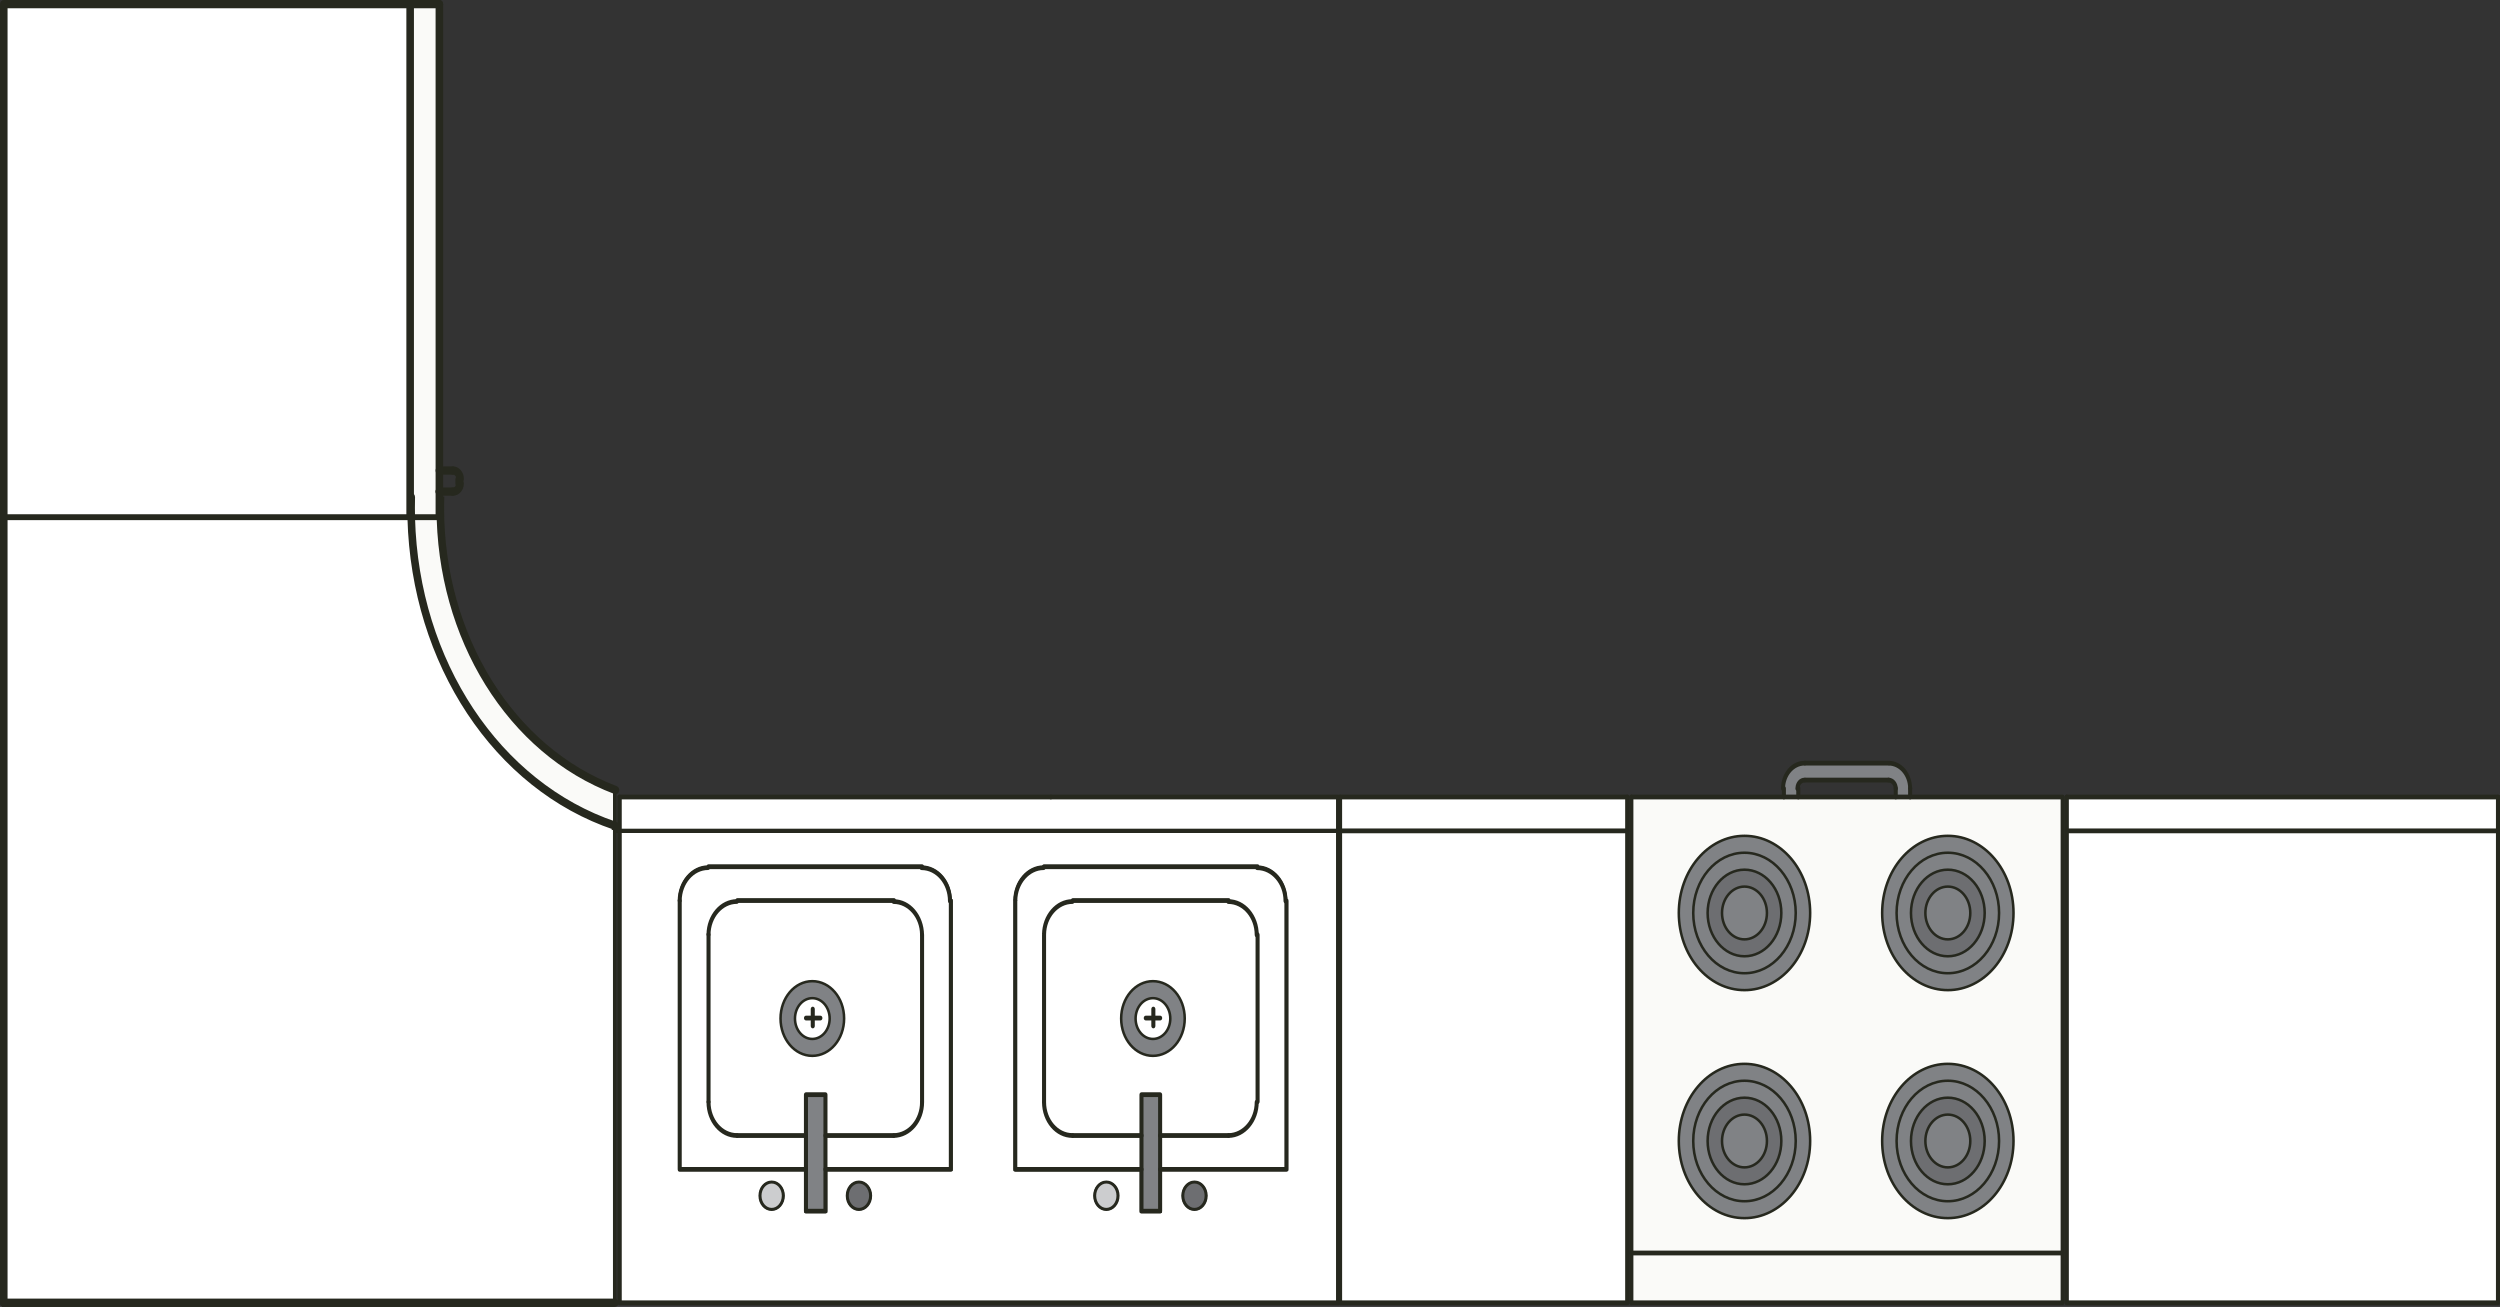 <?xml version="1.0" encoding="UTF-8"?>
<svg id="Layer_1" data-name="Layer 1" xmlns="http://www.w3.org/2000/svg" viewBox="0 0 616.66 322.37">
  <rect x="0" y="0" width="616.66" height="322.37" fill="#333333" stroke="none"/>
  <defs>
    <style>
      .cls-1, .cls-2 {
        fill: #fafaf8;
      }

      .cls-3, .cls-4 {
        fill: #fff;
      }

      .cls-5 {
        fill: none;
        stroke-linecap: round;
        stroke-linejoin: round;
        stroke-width: .63px;
      }

      .cls-5, .cls-6, .cls-4, .cls-2 {
        stroke: #26281e;
      }

      .cls-6, .cls-4, .cls-2 {
        stroke-miterlimit: 10;
        stroke-width: .87px;
      }

      .cls-6, .cls-7 {
        fill: #26281e;
      }

      .cls-8 {
        fill: #6d6e71;
      }

      .cls-9 {
        fill: #808285;
      }

      .cls-10 {
        fill: #cccdcf;
      }
    </style>
  </defs>
  <g>
    <g>
      <polygon class="cls-2" points="101.17 1.02 101.17 127.28 108.38 127.28 108.38 121.27 108.38 116.07 108.38 1.02 101.17 1.02"/>
      <rect class="cls-4" x=".93" y="1.02" width="100.24" height="126.26"/>
      <path class="cls-6" d="m108.38,127.86c.28,0,.5-.26.5-.59v-6.01c0-.32-.22-.59-.5-.59s-.5.26-.5.59v6.01c0,.32.22.59.5.59Z"/>
      <path class="cls-6" d="m108.38,116.66c.28,0,.5-.26.5-.59V1.02c0-.32-.22-.59-.5-.59s-.5.26-.5.59v115.05c0,.32.22.59.5.59Z"/>
      <path class="cls-6" d="m101.17,127.86c.28,0,.5-.26.5-.59V1.02c0-.32-.22-.59-.5-.59s-.5.26-.5.59v126.26c0,.32.22.59.5.59Z"/>
      <path class="cls-6" d="m.93,127.86c.28,0,.5-.26.5-.59V1.61h106.95c.28,0,.5-.26.5-.59s-.22-.59-.5-.59H.93c-.28,0-.5.26-.5.59v126.26c0,.32.22.59.5.59Z"/>
      <path class="cls-6" d="m108.38,121.85h3.26c.28,0,.5-.26.5-.59s-.22-.59-.5-.59h-3.26c-.28,0-.5.26-.5.59s.22.59.5.59Z"/>
      <path class="cls-6" d="m111.75,121.85c1.24,0,2.24-1.18,2.24-2.64,0-.32-.22-.59-.5-.59s-.5.26-.5.59c0,.82-.55,1.46-1.25,1.46-.28,0-.5.26-.5.59s.22.59.5.59Z"/>
      <path class="cls-6" d="m113.26,119.94c.28,0,.5-.26.5-.59v-1.09c0-.32-.22-.59-.5-.59s-.5.26-.5.59v1.09c0,.32.22.59.5.59Z"/>
      <path class="cls-6" d="m113.49,118.71c.28,0,.5-.26.5-.59,0-1.45-1.01-2.64-2.24-2.64-.28,0-.5.26-.5.59s.22.59.5.59c.69,0,1.25.66,1.25,1.46,0,.32.22.59.5.59Z"/>
      <path class="cls-6" d="m108.38,121.85c.28,0,.5-.26.5-.59v-4.61h2.76c.28,0,.5-.26.5-.59s-.22-.59-.5-.59h-3.26c-.28,0-.5.26-.5.59v5.19c0,.32.22.59.5.59Z"/>
    </g>
    <g>
      <path class="cls-2" d="m108.38,127.86h-6.94c.95,35.19,21.11,65.98,50.2,75.79v-8.56h.19v-.2c-25.8-9.72-43.22-37.92-43.22-69.6h-.23v2.57Z"/>
      <path class="cls-4" d="m.93,127.86v193.48h150.7v-117.69c-29.09-9.82-49.25-40.61-50.2-75.79H.93Z"/>
      <path class="cls-6" d="m151.83,195.47c.21,0,.41-.16.47-.41.08-.31-.06-.64-.32-.74-25.64-9.67-42.87-37.41-42.87-69.04,0-.79.02-1.59.04-2.38l-1-.05c-.02.81-.04,1.63-.04,2.43,0,32.14,17.51,60.33,43.56,70.15.05.02.1.03.15.03Z"/>
      <path class="cls-6" d="m151.81,204.31c.21,0,.41-.16.47-.4.09-.31-.06-.64-.32-.74l-.16-.06c-28.88-9.75-48.91-39.99-49.86-75.26-.04-1.73-.04-3.49,0-5.23,0-.32-.21-.59-.49-.6-.26-.01-.5.25-.51.57-.04,1.76-.04,3.54,0,5.29.97,35.78,21.28,66.46,50.56,76.34l.16.06c.05.02.1.03.15.03Z"/>
      <path class="cls-6" d="m.93,321.94h150.7c.28,0,.5-.26.5-.59s-.22-.59-.5-.59H.93c-.28,0-.5.26-.5.59s.22.59.5.59Z"/>
      <path class="cls-6" d="m.93,321.94c.28,0,.5-.26.5-.59V127.86c0-.32-.22-.59-.5-.59s-.5.26-.5.59v193.49c0,.32.22.59.5.59Z"/>
    </g>
  </g>
  <g>
    <g>
      <rect class="cls-4" x="509.78" y="196.59" width="106.38" height="8.35"/>
      <rect class="cls-4" x="509.78" y="204.94" width="106.38" height="116.41"/>
    </g>
    <g>
      <path class="cls-7" d="m616.16,196h-106.38c-.28,0-.5.26-.5.59s.22.59.5.59h106.38c.28,0,.5-.26.5-.59s-.22-.59-.5-.59Z"/>
      <path class="cls-7" d="m616.16,204.35h-106.38c-.28,0-.5.26-.5.59s.22.59.5.59h106.38c.28,0,.5-.26.5-.59s-.22-.59-.5-.59Z"/>
      <path class="cls-7" d="m616.16,196c-.28,0-.5.26-.5.59v124.17h-105.38v-124.17c0-.32-.22-.59-.5-.59s-.5.26-.5.59v124.76c0,.32.22.59.5.59h106.38c.28,0,.5-.26.5-.59v-124.76c0-.32-.22-.59-.5-.59Z"/>
    </g>
  </g>
  <g>
    <g>
      <rect class="cls-4" x="330.55" y="196.59" width="70.85" height="8.35"/>
      <rect class="cls-4" x="330.55" y="204.94" width="70.85" height="116.41"/>
    </g>
    <g>
      <path class="cls-7" d="m401.4,196h-70.85c-.28,0-.5.26-.5.59s.22.59.5.59h70.85c.28,0,.5-.26.5-.59s-.22-.59-.5-.59Z"/>
      <path class="cls-7" d="m401.4,204.35h-70.85c-.28,0-.5.26-.5.59s.22.59.5.59h70.85c.28,0,.5-.26.5-.59s-.22-.59-.5-.59Z"/>
      <path class="cls-7" d="m401.4,196c-.28,0-.5.26-.5.59v124.17h-69.85v-124.17c0-.32-.22-.59-.5-.59s-.5.26-.5.59v124.76c0,.32.22.59.5.59h70.85c.28,0,.5-.26.5-.59v-124.76c0-.32-.22-.59-.5-.59Z"/>
    </g>
  </g>
  <g>
    <g>
      <path class="cls-1" d="m402.4,309.07v-112.48h106.38v112.48h-106.38Zm78.06-46.66c-8.95,0-16.2,8.51-16.2,19.03s7.25,19.03,16.2,19.03,16.2-8.53,16.2-19.03-7.26-19.03-16.2-19.03Zm0-56.24c-8.95,0-16.2,8.51-16.2,19.03s7.25,19.03,16.2,19.03,16.2-8.53,16.2-19.03-7.26-19.03-16.2-19.03Zm-50.16,56.24c-8.95,0-16.2,8.51-16.2,19.03s7.25,19.03,16.2,19.03,16.2-8.53,16.2-19.03-7.26-19.03-16.2-19.03Zm0-56.24c-8.95,0-16.2,8.51-16.2,19.03s7.25,19.03,16.2,19.03,16.2-8.53,16.2-19.03-7.26-19.03-16.2-19.03Z"/>
      <rect class="cls-1" x="402.4" y="309.07" width="106.38" height="12.28"/>
      <path class="cls-9" d="m464.26,281.44c0-10.52,7.25-19.03,16.2-19.03s16.2,8.51,16.2,19.03-7.26,19.03-16.2,19.03-16.2-8.53-16.2-19.03Zm16.2-14.86c-6.98,0-12.64,6.65-12.64,14.86s5.66,14.86,12.64,14.86,12.64-6.65,12.64-14.86-5.66-14.86-12.64-14.86Z"/>
      <path class="cls-9" d="m464.26,225.2c0-10.52,7.25-19.03,16.2-19.03s16.2,8.51,16.2,19.03-7.26,19.03-16.2,19.03-16.2-8.53-16.2-19.03Zm16.2-14.86c-6.98,0-12.64,6.65-12.64,14.86s5.66,14.86,12.64,14.86,12.64-6.65,12.64-14.86-5.66-14.86-12.64-14.86Z"/>
      <path class="cls-9" d="m467.82,281.44c0-8.21,5.66-14.86,12.64-14.86s12.64,6.65,12.64,14.86-5.66,14.86-12.64,14.86-12.64-6.65-12.64-14.86Zm12.64-10.68c-5.03,0-9.09,4.77-9.09,10.68s4.06,10.68,9.09,10.68,9.09-4.79,9.09-10.68-4.08-10.68-9.09-10.68Z"/>
      <path class="cls-9" d="m467.82,225.2c0-8.21,5.66-14.86,12.64-14.86s12.64,6.65,12.64,14.86-5.66,14.86-12.64,14.86-12.64-6.65-12.64-14.86Zm12.64-10.68c-5.03,0-9.09,4.77-9.09,10.68s4.06,10.68,9.09,10.68,9.09-4.79,9.09-10.68-4.08-10.68-9.09-10.68Z"/>
      <path class="cls-8" d="m471.37,281.44c0-5.91,4.06-10.68,9.09-10.68s9.09,4.77,9.09,10.68-4.08,10.68-9.09,10.68-9.09-4.79-9.09-10.68Zm9.09-6.51c-3.07,0-5.54,2.91-5.54,6.51s2.47,6.51,5.54,6.51,5.54-2.93,5.54-6.51-2.49-6.51-5.54-6.51Z"/>
      <path class="cls-8" d="m471.37,225.2c0-5.91,4.06-10.68,9.09-10.68s9.09,4.77,9.09,10.68-4.08,10.68-9.09,10.68-9.09-4.79-9.09-10.68Zm9.09-6.51c-3.07,0-5.54,2.91-5.54,6.51s2.47,6.51,5.54,6.51,5.54-2.93,5.54-6.51-2.49-6.51-5.54-6.51Z"/>
      <path class="cls-9" d="m480.46,287.95c3.05,0,5.54-2.93,5.54-6.51s-2.49-6.51-5.54-6.51-5.54,2.91-5.54,6.51,2.47,6.51,5.54,6.51Z"/>
      <path class="cls-9" d="m480.46,231.71c3.05,0,5.54-2.93,5.54-6.51s-2.49-6.51-5.54-6.51-5.54,2.91-5.54,6.51,2.47,6.51,5.54,6.51Z"/>
      <path class="cls-9" d="m467.61,194.5v2.09h3.55v-2.21c-.05-3.36-2.37-6.08-5.23-6.14h-20.8c-2.94,0-5.33,2.8-5.33,6.26h.21v2.09h3.55v-2.21l-.19-.02c.05-1.11.8-1.94,1.76-1.94h20.69c.98,0,1.78.92,1.78,2.09Z"/>
      <path class="cls-9" d="m430.3,240.06c-6.98,0-12.64-6.65-12.64-14.86s5.66-14.86,12.64-14.86,12.64,6.65,12.64,14.86-5.66,14.86-12.64,14.86Zm0-25.54c-5.03,0-9.09,4.77-9.09,10.68s4.06,10.68,9.09,10.68,9.09-4.79,9.09-10.68-4.08-10.68-9.09-10.68Z"/>
      <path class="cls-9" d="m414.1,281.44c0-10.52,7.25-19.03,16.2-19.03s16.2,8.51,16.2,19.03-7.26,19.03-16.2,19.03-16.2-8.53-16.2-19.03Zm16.2-14.86c-6.98,0-12.64,6.65-12.64,14.86s5.66,14.86,12.64,14.86,12.64-6.65,12.64-14.86-5.66-14.86-12.64-14.86Z"/>
      <path class="cls-9" d="m414.1,225.2c0-10.52,7.25-19.03,16.2-19.03s16.2,8.51,16.2,19.03-7.26,19.03-16.2,19.03-16.2-8.53-16.2-19.03Zm3.55,0c0,8.21,5.66,14.86,12.64,14.86s12.64-6.65,12.64-14.86-5.66-14.86-12.64-14.86-12.64,6.65-12.64,14.86Z"/>
      <path class="cls-9" d="m417.66,281.44c0-8.21,5.66-14.86,12.64-14.86s12.64,6.65,12.64,14.86-5.66,14.86-12.64,14.86-12.64-6.65-12.64-14.86Zm12.64-10.68c-5.03,0-9.09,4.77-9.09,10.68s4.06,10.68,9.09,10.68,9.09-4.79,9.09-10.68-4.08-10.68-9.09-10.68Z"/>
      <path class="cls-8" d="m421.21,281.44c0-5.91,4.06-10.68,9.09-10.68s9.09,4.77,9.09,10.68-4.08,10.68-9.09,10.68-9.09-4.79-9.09-10.68Zm9.09-6.51c-3.07,0-5.54,2.91-5.54,6.51s2.47,6.51,5.54,6.51,5.54-2.93,5.54-6.51-2.49-6.51-5.54-6.51Z"/>
      <path class="cls-8" d="m421.21,225.2c0-5.91,4.06-10.68,9.09-10.68s9.09,4.77,9.09,10.68-4.08,10.68-9.09,10.68-9.09-4.79-9.09-10.68Zm9.09-6.51c-3.07,0-5.54,2.91-5.54,6.51s2.47,6.51,5.54,6.51,5.54-2.93,5.54-6.51-2.49-6.51-5.54-6.51Z"/>
      <path class="cls-9" d="m430.3,287.95c3.05,0,5.54-2.93,5.54-6.51s-2.49-6.51-5.54-6.51-5.54,2.91-5.54,6.51,2.47,6.51,5.54,6.51Z"/>
      <path class="cls-9" d="m430.3,231.71c3.05,0,5.54-2.93,5.54-6.51s-2.49-6.51-5.54-6.51-5.54,2.91-5.54,6.51,2.47,6.51,5.54,6.51Z"/>
    </g>
    <g>
      <path class="cls-7" d="m508.78,196h-106.38c-.28,0-.5.26-.5.59s.22.59.5.59h105.88v123.59h-105.88c-.28,0-.5.26-.5.59s.22.59.5.59h106.38c.28,0,.5-.26.5-.59v-124.76c0-.32-.22-.59-.5-.59Z"/>
      <path class="cls-7" d="m508.78,308.48h-106.38c-.28,0-.5.26-.5.59s.22.59.5.59h106.38c.28,0,.5-.26.5-.59s-.22-.59-.5-.59Z"/>
      <path class="cls-7" d="m402.4,196c-.28,0-.5.26-.5.59v124.76c0,.32.22.59.5.59s.5-.26.5-.59v-124.76c0-.32-.22-.59-.5-.59Z"/>
      <path class="cls-7" d="m443.57,193.79c-.28,0-.5.26-.5.59v2.21c0,.32.22.59.5.59s.5-.26.5-.59v-2.21c0-.32-.22-.59-.5-.59Z"/>
      <path class="cls-7" d="m440.02,193.86c-.28,0-.5.2-.5.52v2.21c0,.32.22.59.5.59s.5-.26.5-.59v-2.09c0-.32-.22-.65-.5-.65Z"/>
      <path class="cls-7" d="m465.94,191.83h-20.69c-.28,0-.5.26-.5.59s.22.59.5.59h20.59c.28,0,.55-.26.55-.59s-.17-.59-.45-.59Z"/>
      <path class="cls-7" d="m465.83,187.65h-20.59c-.28,0-.5.26-.5.59s.22.59.5.59h20.59c.28,0,.5-.26.5-.59s-.22-.59-.5-.59Z"/>
      <path class="cls-7" d="m445.14,191.83c-1.22,0-2.19,1.07-2.26,2.49-.01.07-.02.14-.02.19,0,.32.22.59.5.59s.5-.26.5-.59h-.5l.5-.02c.05-.9.59-1.48,1.28-1.48.28,0,.5-.26.5-.59s-.22-.59-.5-.59Z"/>
      <path class="cls-7" d="m445.14,187.65c-3.21,0-5.83,3.07-5.83,6.85,0,.32.22.59.5.59s.5-.26.5-.59c0-3.13,2.17-5.68,4.83-5.68.28,0,.5-.26.5-.59s-.22-.59-.5-.59Z"/>
      <path class="cls-7" d="m467.61,193.86c-.28,0-.5.2-.5.52v2.21c0,.32.22.59.5.59s.5-.26.5-.59v-2.09c0-.32-.22-.65-.5-.65Z"/>
      <path class="cls-7" d="m471.16,193.92c-.28,0-.5.26-.5.59v2.09c0,.32.22.59.5.59s.5-.26.5-.59v-2.09c0-.32-.22-.59-.5-.59Z"/>
      <path class="cls-7" d="m465.83,191.83c-.28,0-.5.26-.5.59s.22.59.5.59c.71,0,1.28.67,1.28,1.5,0,.32.22.59.5.59s.5-.26.5-.59c0-1.47-1.02-2.67-2.28-2.67Z"/>
      <path class="cls-7" d="m465.95,187.65l-.11.59v.59h.1c2.6.06,4.68,2.5,4.73,5.56,0,.32.23.64.5.64h0c.27,0,.49-.2.49-.52-.06-3.83-2.57-6.78-5.71-6.85Z"/>
      <path class="cls-5" d="m430.3,300.47c-8.95,0-16.2-8.53-16.2-19.03s7.25-19.03,16.2-19.03,16.2,8.51,16.2,19.03-7.26,19.03-16.2,19.03Z"/>
      <ellipse class="cls-5" cx="430.3" cy="281.44" rx="12.64" ry="14.86"/>
      <path class="cls-5" d="m430.3,292.12c-5.03,0-9.09-4.79-9.09-10.68s4.06-10.68,9.09-10.68,9.09,4.77,9.09,10.68-4.08,10.68-9.09,10.68Z"/>
      <path class="cls-5" d="m430.3,287.95c-3.07,0-5.54-2.93-5.54-6.51s2.47-6.51,5.54-6.51,5.54,2.91,5.54,6.51-2.49,6.51-5.54,6.51Z"/>
      <path class="cls-5" d="m480.46,300.47c-8.95,0-16.2-8.53-16.2-19.03s7.25-19.03,16.2-19.03,16.2,8.51,16.2,19.03-7.26,19.03-16.2,19.03Z"/>
      <ellipse class="cls-5" cx="480.46" cy="281.44" rx="12.64" ry="14.86"/>
      <path class="cls-5" d="m480.46,292.12c-5.03,0-9.09-4.79-9.09-10.68s4.06-10.68,9.09-10.68,9.09,4.77,9.09,10.68-4.08,10.68-9.09,10.68Z"/>
      <path class="cls-5" d="m480.46,287.95c-3.07,0-5.54-2.93-5.54-6.51s2.47-6.51,5.54-6.51,5.54,2.91,5.54,6.51-2.49,6.51-5.54,6.51Z"/>
      <ellipse class="cls-5" cx="430.3" cy="225.2" rx="16.2" ry="19.03"/>
      <path class="cls-5" d="m430.3,235.88c-5.03,0-9.09-4.79-9.09-10.68s4.06-10.68,9.09-10.68,9.09,4.77,9.09,10.68-4.08,10.68-9.09,10.68Z"/>
      <path class="cls-5" d="m430.3,231.71c-3.07,0-5.54-2.93-5.54-6.51s2.47-6.51,5.54-6.51,5.54,2.91,5.54,6.51-2.49,6.51-5.54,6.51Z"/>
      <ellipse class="cls-5" cx="430.3" cy="225.2" rx="12.64" ry="14.86"/>
      <ellipse class="cls-5" cx="480.46" cy="225.2" rx="16.2" ry="19.03"/>
      <ellipse class="cls-5" cx="480.46" cy="225.2" rx="12.64" ry="14.86"/>
      <path class="cls-5" d="m480.46,235.88c-5.03,0-9.09-4.79-9.09-10.68s4.06-10.68,9.09-10.68,9.09,4.77,9.09,10.68-4.08,10.68-9.09,10.68Z"/>
      <path class="cls-5" d="m480.46,231.71c-3.07,0-5.54-2.93-5.54-6.51s2.47-6.51,5.54-6.51,5.54,2.91,5.54,6.51-2.49,6.51-5.54,6.51Z"/>
    </g>
  </g>
  <g>
    <g>
      <path class="cls-4" d="m317.1,222.25c0-4.54-3.13-8.23-7-8.23v-.25h-52.56l-.1.25c-3.83,0-6.95,3.62-7,8.1v66.31h31.14v10.31h4.6v-10.31h31.14v-66.19h-.21Zm-82.76,0c0-4.54-3.13-8.23-7-8.23v-.25h-52.56l-.1.25c-3.83,0-6.95,3.62-7,8.1v66.31h31.14v10.31h4.81v-10.31h30.93v-66.19h-.21Zm-81.51,99.1v-124.76h177.23v124.76h-177.23Zm141.81-29.72c-1.55,0-2.82,1.47-2.82,3.32s1.27,3.32,2.82,3.32,2.82-1.49,2.82-3.32-1.27-3.32-2.82-3.32Zm-21.74,0c-1.55,0-2.82,1.47-2.82,3.32s1.27,3.32,2.82,3.32,2.82-1.49,2.82-3.32-1.27-3.32-2.82-3.32Zm-61.03,0c-1.55,0-2.82,1.47-2.82,3.32s1.27,3.32,2.82,3.32,2.82-1.49,2.82-3.32-1.27-3.32-2.82-3.32Zm-21.53,0c-1.55,0-2.82,1.47-2.82,3.32s1.27,3.32,2.82,3.32,2.82-1.49,2.82-3.32-1.27-3.32-2.82-3.32Z"/>
      <path class="cls-3" d="m310.2,230.6v41.14l-.21.12c0,4.5-3.08,8.17-6.9,8.23h-16.93v8.35h31.14v-66.19h-.21c0-4.54-3.13-8.23-7-8.23v-.25h-52.56l-.1.25c-3.83,0-6.95,3.62-7,8.1v66.31h31.14v-8.35h-17.03c-3.87,0-7-3.68-7-8.23v-41.38c.05-4.48,3.17-8.1,7-8.1l.1-.25h38.35v.25c3.87,0,7,3.68,7,8.23h.21Z"/>
      <path class="cls-3" d="m309.99,271.86c0,4.5-3.08,8.17-6.9,8.23h-16.93v-10.07h-4.6v10.07h-17.03c-3.87,0-7-3.68-7-8.23v-41.38c.05-4.48,3.17-8.1,7-8.1l.1-.25h38.35v.25c3.87,0,7,3.68,7,8.23h.21v41.14l-.21.12Zm-25.6-29.84c-4.34,0-7.84,4.11-7.84,9.21s3.5,9.21,7.84,9.21,7.84-4.13,7.84-9.21-3.5-9.21-7.84-9.21Z"/>
      <path class="cls-8" d="m294.63,298.26c1.55,0,2.82-1.49,2.82-3.32s-1.27-3.32-2.82-3.32-2.82,1.47-2.82,3.32,1.27,3.32,2.82,3.32Z"/>
      <path class="cls-9" d="m276.55,251.23c0-5.1,3.5-9.21,7.84-9.21s7.84,4.11,7.84,9.21-3.5,9.21-7.84,9.21-7.84-4.13-7.84-9.21Zm7.84-5.03c-2.37,0-4.28,2.25-4.28,5.03s1.92,5.03,4.28,5.03,4.28-2.25,4.28-5.03-1.92-5.03-4.28-5.03Z"/>
      <path class="cls-3" d="m284.39,256.27c2.37,0,4.28-2.25,4.28-5.03s-1.92-5.03-4.28-5.03-4.28,2.25-4.28,5.03,1.92,5.03,4.28,5.03Z"/>
      <polygon class="cls-9" points="286.17 280.09 286.17 270.02 281.57 270.02 281.57 280.09 281.57 288.44 281.57 298.76 286.17 298.76 286.17 288.44 286.17 280.09"/>
      <path class="cls-10" d="m272.89,298.26c1.55,0,2.82-1.49,2.82-3.32s-1.27-3.32-2.82-3.32-2.82,1.47-2.82,3.32,1.27,3.32,2.82,3.32Z"/>
      <path class="cls-3" d="m220.44,222.13v.25c3.83,0,6.95,3.62,7,8.1v41.38c0,4.5-3.08,8.17-6.9,8.23h-16.93v8.35h30.93v-66.19h-.21c0-4.54-3.13-8.23-7-8.23v-.25h-52.56l-.1.25c-3.83,0-6.95,3.62-7,8.1v66.31h31.14v-8.35h-17.03c-3.87,0-7-3.68-7-8.23v-41.38c.05-4.48,3.17-8.1,7-8.1l.1-.25h38.56Z"/>
      <path class="cls-3" d="m227.44,271.74v.12c0,4.5-3.08,8.17-6.9,8.23h-16.93v-10.07h-4.81v10.07h-17.03c-3.87,0-7-3.68-7-8.23v-41.38c.05-4.48,3.17-8.1,7-8.1l.1-.25h38.56v.25c3.83,0,6.95,3.62,7,8.1v41.26Zm-27.07-29.72c-4.34,0-7.84,4.11-7.84,9.21s3.5,9.21,7.84,9.21,7.84-4.13,7.84-9.21-3.5-9.21-7.84-9.21Z"/>
      <path class="cls-8" d="m211.87,298.26c1.55,0,2.82-1.49,2.82-3.32s-1.27-3.32-2.82-3.32-2.82,1.47-2.82,3.32,1.27,3.32,2.82,3.32Z"/>
      <path class="cls-9" d="m192.53,251.23c0-5.1,3.5-9.21,7.84-9.21s7.84,4.11,7.84,9.21-3.5,9.21-7.84,9.21-7.84-4.13-7.84-9.21Zm7.84-5.03c-2.37,0-4.28,2.25-4.28,5.03s1.92,5.03,4.28,5.03,4.28-2.25,4.28-5.03-1.92-5.03-4.28-5.03Z"/>
      <path class="cls-3" d="m200.37,256.27c2.37,0,4.28-2.25,4.28-5.03s-1.92-5.03-4.28-5.03-4.28,2.25-4.28,5.03,1.92,5.03,4.28,5.03Z"/>
      <polygon class="cls-9" points="203.61 280.09 203.61 270.02 198.8 270.02 198.8 280.09 198.8 288.44 198.8 298.76 203.61 298.76 203.61 288.44 203.61 280.09"/>
      <path class="cls-10" d="m190.34,298.26c1.55,0,2.82-1.49,2.82-3.32s-1.27-3.32-2.82-3.32-2.82,1.47-2.82,3.32,1.27,3.32,2.82,3.32Z"/>
    </g>
    <g>
      <path class="cls-7" d="m259.2,196h-106.38c-.28,0-.5.26-.5.59s.22.59.5.59h106.38c.28,0,.5-.26.5-.59s-.22-.59-.5-.59Z"/>
      <path class="cls-7" d="m152.83,196c-.28,0-.5.26-.5.59v124.76c0,.32.22.59.5.59h177.23c.28,0,.5-.26.5-.59s-.22-.59-.5-.59h-176.73v-124.17c0-.32-.22-.59-.5-.59Z"/>
      <path class="cls-7" d="m330.06,196h-70.85c-.28,0-.5.26-.5.59s.22.59.5.59h70.35v124.17c0,.32.22.59.5.59s.5-.26.5-.59v-124.76c0-.32-.22-.59-.5-.59Z"/>
      <path class="cls-7" d="m234.54,221.61c-.28,0-.5.2-.5.52v65.72h-30.43c-.28,0-.5.26-.5.59s.22.59.5.59h30.93c.28,0,.5-.26.5-.59v-66.19c0-.32-.22-.65-.5-.65Z"/>
      <path class="cls-7" d="m227.33,213.44c-.28,0-.5.26-.5.59s.22.59.5.59c3.59,0,6.5,3.43,6.5,7.64,0,.32.22.59.5.59s.5-.26.5-.59c0-4.86-3.36-8.81-7.5-8.81Z"/>
      <path class="cls-7" d="m227.44,213.2h-52.67c-.28,0-.5.26-.5.59s.22.59.5.59h52.56c.28,0,.55-.26.55-.59s-.17-.59-.45-.59Z"/>
      <path class="cls-7" d="m174.66,213.44c-4.08,0-7.44,3.89-7.5,8.68,0,.32.22.59.49.59.29-.04.5-.25.5-.58.05-4.15,2.97-7.53,6.5-7.53.28,0,.5-.26.5-.59s-.22-.59-.5-.59Z"/>
      <path class="cls-7" d="m167.66,221.61c-.28,0-.5.2-.5.52v66.31c0,.32.22.59.5.59h31.14c.28,0,.5-.26.5-.59s-.22-.59-.5-.59h-30.64v-65.6c0-.32-.22-.65-.5-.65Z"/>
      <path class="cls-7" d="m220.44,279.51h-16.82c-.28,0-.5.26-.5.59s.22.59.5.59h16.82c.28,0,.5-.26.5-.59s-.22-.59-.5-.59Z"/>
      <path class="cls-7" d="m227.44,271.28c-.28,0-.5.26-.5.59,0,4.16-2.87,7.58-6.41,7.64-.27,0-.55.27-.54.59,0,.32.17.58.45.58,4.19-.07,7.5-4.02,7.5-8.81,0-.32-.22-.59-.5-.59Z"/>
      <path class="cls-7" d="m227.44,230.02c-.28,0-.5.26-.5.59v41.14c0,.32.22.59.5.59s.5-.26.5-.59v-41.14c0-.32-.22-.59-.5-.59Z"/>
      <path class="cls-7" d="m220.44,221.79c-.28,0-.5.26-.5.59s.22.59.5.59c3.54,0,6.45,3.38,6.5,7.53,0,.32.23.64.5.64h0c.27,0,.49-.2.49-.52-.06-4.92-3.42-8.81-7.5-8.81Z"/>
      <path class="cls-7" d="m220.54,221.54h-38.66c-.28,0-.5.26-.5.59s.22.59.5.59h38.56c.28,0,.55-.26.55-.59s-.17-.59-.45-.59Z"/>
      <path class="cls-7" d="m181.77,221.79c-4.08,0-7.44,3.89-7.5,8.68,0,.32.22.59.49.59.32,0,.5-.25.5-.58.05-4.15,2.97-7.53,6.5-7.53.28,0,.5-.26.5-.59s-.22-.59-.5-.59Z"/>
      <path class="cls-7" d="m174.77,229.96c-.28,0-.5.2-.5.52v41.26c0,.32.22.59.5.59s.5-.26.5-.59v-41.14c0-.32-.22-.65-.5-.65Z"/>
      <path class="cls-7" d="m174.77,271.28c-.28,0-.5.26-.5.59,0,4.86,3.36,8.81,7.5,8.81.28,0,.5-.26.5-.59s-.22-.59-.5-.59c-3.59,0-6.5-3.43-6.5-7.64,0-.32-.22-.59-.5-.59Z"/>
      <path class="cls-7" d="m198.8,279.51h-16.93c-.28,0-.5.26-.5.59s.22.59.5.59h16.93c.28,0,.5-.26.5-.59s-.22-.59-.5-.59Z"/>
      <path class="cls-5" d="m200.37,256.27c-2.37,0-4.28-2.25-4.28-5.03s1.92-5.03,4.28-5.03,4.28,2.25,4.28,5.03-1.92,5.03-4.28,5.03Z"/>
      <path class="cls-5" d="m200.37,260.44c-4.34,0-7.84-4.13-7.84-9.21s3.5-9.21,7.84-9.21,7.84,4.11,7.84,9.21-3.5,9.21-7.84,9.21Z"/>
      <path class="cls-7" d="m204.11,270.02v28.73c0,.32-.22.59-.5.59h-4.81c-.28,0-.5-.26-.5-.59v-28.73c0-.32.22-.59.5-.59h4.81c.28,0,.5.26.5.59Zm-4.81,28.15h3.81v-27.56h-3.81v27.56Z"/>
      <path class="cls-7" d="m250.43,221.67c-.28,0-.5.26-.5.59v66.19c0,.32.22.59.5.59h31.14c.28,0,.5-.26.5-.59s-.22-.59-.5-.59h-30.64v-65.6c0-.32-.22-.59-.5-.59Z"/>
      <path class="cls-7" d="m257.43,213.44c-4.08,0-7.44,3.89-7.5,8.68l.5.13h.5v-.12c.05-4.14,2.97-7.52,6.5-7.52.28,0,.5-.26.5-.59s-.22-.59-.5-.59Z"/>
      <path class="cls-7" d="m310.2,213.2h-52.67c-.28,0-.5.26-.5.59s.22.59.5.59h52.56c.28,0,.55-.26.55-.59s-.17-.59-.45-.59Z"/>
      <path class="cls-7" d="m310.1,213.44c-.28,0-.5.26-.5.59s.22.59.5.59c3.59,0,6.5,3.43,6.5,7.64,0,.32.22.59.5.59s.5-.26.5-.59c0-4.86-3.36-8.81-7.5-8.81Z"/>
      <path class="cls-7" d="m317.31,221.61c-.28,0-.5.2-.5.52v65.72h-30.64c-.28,0-.5.26-.5.59s.22.59.5.59h31.14c.28,0,.5-.26.5-.59v-66.19c0-.32-.22-.65-.5-.65Z"/>
      <path class="cls-7" d="m281.57,279.51h-16.93c-.28,0-.5.26-.5.59s.22.59.5.59h16.93c.28,0,.5-.26.5-.59s-.22-.59-.5-.59Z"/>
      <path class="cls-7" d="m257.53,271.28c-.28,0-.5.26-.5.59,0,4.86,3.36,8.81,7.5,8.81.28,0,.5-.26.5-.59s-.22-.59-.5-.59c-3.59,0-6.5-3.43-6.5-7.64,0-.32-.22-.59-.5-.59Z"/>
      <path class="cls-7" d="m257.53,230.02c-.28,0-.5.26-.5.59v41.14c0,.32.22.59.5.59s.5-.26.5-.59v-41.14c0-.32-.22-.59-.5-.59Z"/>
      <path class="cls-7" d="m264.53,221.79c-4.08,0-7.44,3.89-7.5,8.68l.5.13h.5v-.12c.05-4.14,2.97-7.52,6.5-7.52.28,0,.5-.26.5-.59s-.22-.59-.5-.59Z"/>
      <path class="cls-7" d="m303.09,221.54h-38.46c-.28,0-.5.26-.5.59s.22.59.5.59h38.35c.28,0,.55-.26.55-.59s-.17-.59-.45-.59Z"/>
      <path class="cls-7" d="m302.99,221.79c-.28,0-.5.26-.5.59s.22.59.5.59c3.59,0,6.5,3.43,6.5,7.64,0,.32.22.59.5.59s.5-.26.5-.59c0-4.86-3.36-8.81-7.5-8.81Z"/>
      <path class="cls-7" d="m310.2,229.96c-.28,0-.5.2-.5.52v41.26c0,.32.22.59.5.59s.5-.26.5-.59v-41.14c0-.32-.22-.65-.5-.65Z"/>
      <path class="cls-7" d="m309.99,271.28c-.28,0-.5.26-.5.59,0,4.16-2.87,7.58-6.41,7.64-.28,0-.5.27-.49.59,0,.32.27.61.5.58,4.07-.07,7.39-4.02,7.39-8.81,0-.32-.22-.59-.5-.59Z"/>
      <path class="cls-7" d="m303.09,279.51h-16.93c-.28,0-.5.26-.5.59s.22.59.5.59h16.82c.28,0,.55-.26.55-.59s-.17-.59-.45-.59Z"/>
      <path class="cls-5" d="m284.39,256.27c-2.37,0-4.28-2.25-4.28-5.03s1.92-5.03,4.28-5.03,4.28,2.25,4.28,5.03-1.92,5.03-4.28,5.03Z"/>
      <path class="cls-5" d="m284.39,260.44c-4.34,0-7.84-4.13-7.84-9.21s3.5-9.21,7.84-9.21,7.84,4.11,7.84,9.21-3.5,9.21-7.84,9.21Z"/>
      <path class="cls-7" d="m202.36,250.53h-3.55c-.28,0-.5.26-.5.59s.22.59.5.59h3.55c.28,0,.5-.26.5-.59s-.22-.59-.5-.59Z"/>
      <path class="cls-7" d="m200.48,248.31c-.28,0-.5.26-.5.59v4.17c0,.32.22.59.5.59s.5-.26.5-.59v-4.17c0-.32-.22-.59-.5-.59Z"/>
      <path class="cls-7" d="m286.17,250.53h-3.55c-.28,0-.5.26-.5.59s.22.59.5.59h3.55c.28,0,.5-.26.5-.59s-.22-.59-.5-.59Z"/>
      <path class="cls-7" d="m284.49,248.31c-.28,0-.5.26-.5.59v4.17c0,.32.22.59.5.59s.5-.26.5-.59v-4.17c0-.32-.22-.59-.5-.59Z"/>
      <path class="cls-5" d="m190.34,298.26c-1.55,0-2.82-1.49-2.82-3.32s1.27-3.32,2.82-3.32,2.82,1.47,2.82,3.32-1.27,3.32-2.82,3.32Z"/>
      <path class="cls-5" d="m211.87,298.26c-1.55,0-2.82-1.49-2.82-3.32s1.27-3.32,2.82-3.32,2.82,1.47,2.82,3.32-1.27,3.32-2.82,3.32Z"/>
      <path class="cls-7" d="m286.66,270.02v28.73c0,.32-.22.59-.5.59h-4.6c-.28,0-.5-.26-.5-.59v-28.73c0-.32.22-.59.5-.59h4.6c.28,0,.5.26.5.59Zm-4.6,28.15h3.6v-27.56h-3.6v27.56Z"/>
      <path class="cls-5" d="m272.89,298.26c-1.55,0-2.82-1.49-2.82-3.32s1.27-3.32,2.82-3.32,2.82,1.47,2.82,3.32-1.27,3.32-2.82,3.32Z"/>
      <path class="cls-5" d="m294.63,298.26c-1.55,0-2.82-1.49-2.82-3.32s1.27-3.32,2.82-3.32,2.82,1.47,2.82,3.32-1.27,3.32-2.82,3.32Z"/>
    </g>
  </g>
  <rect class="cls-7" x="151.64" y="204.41" width="178.92" height="1.06"/>
</svg>
